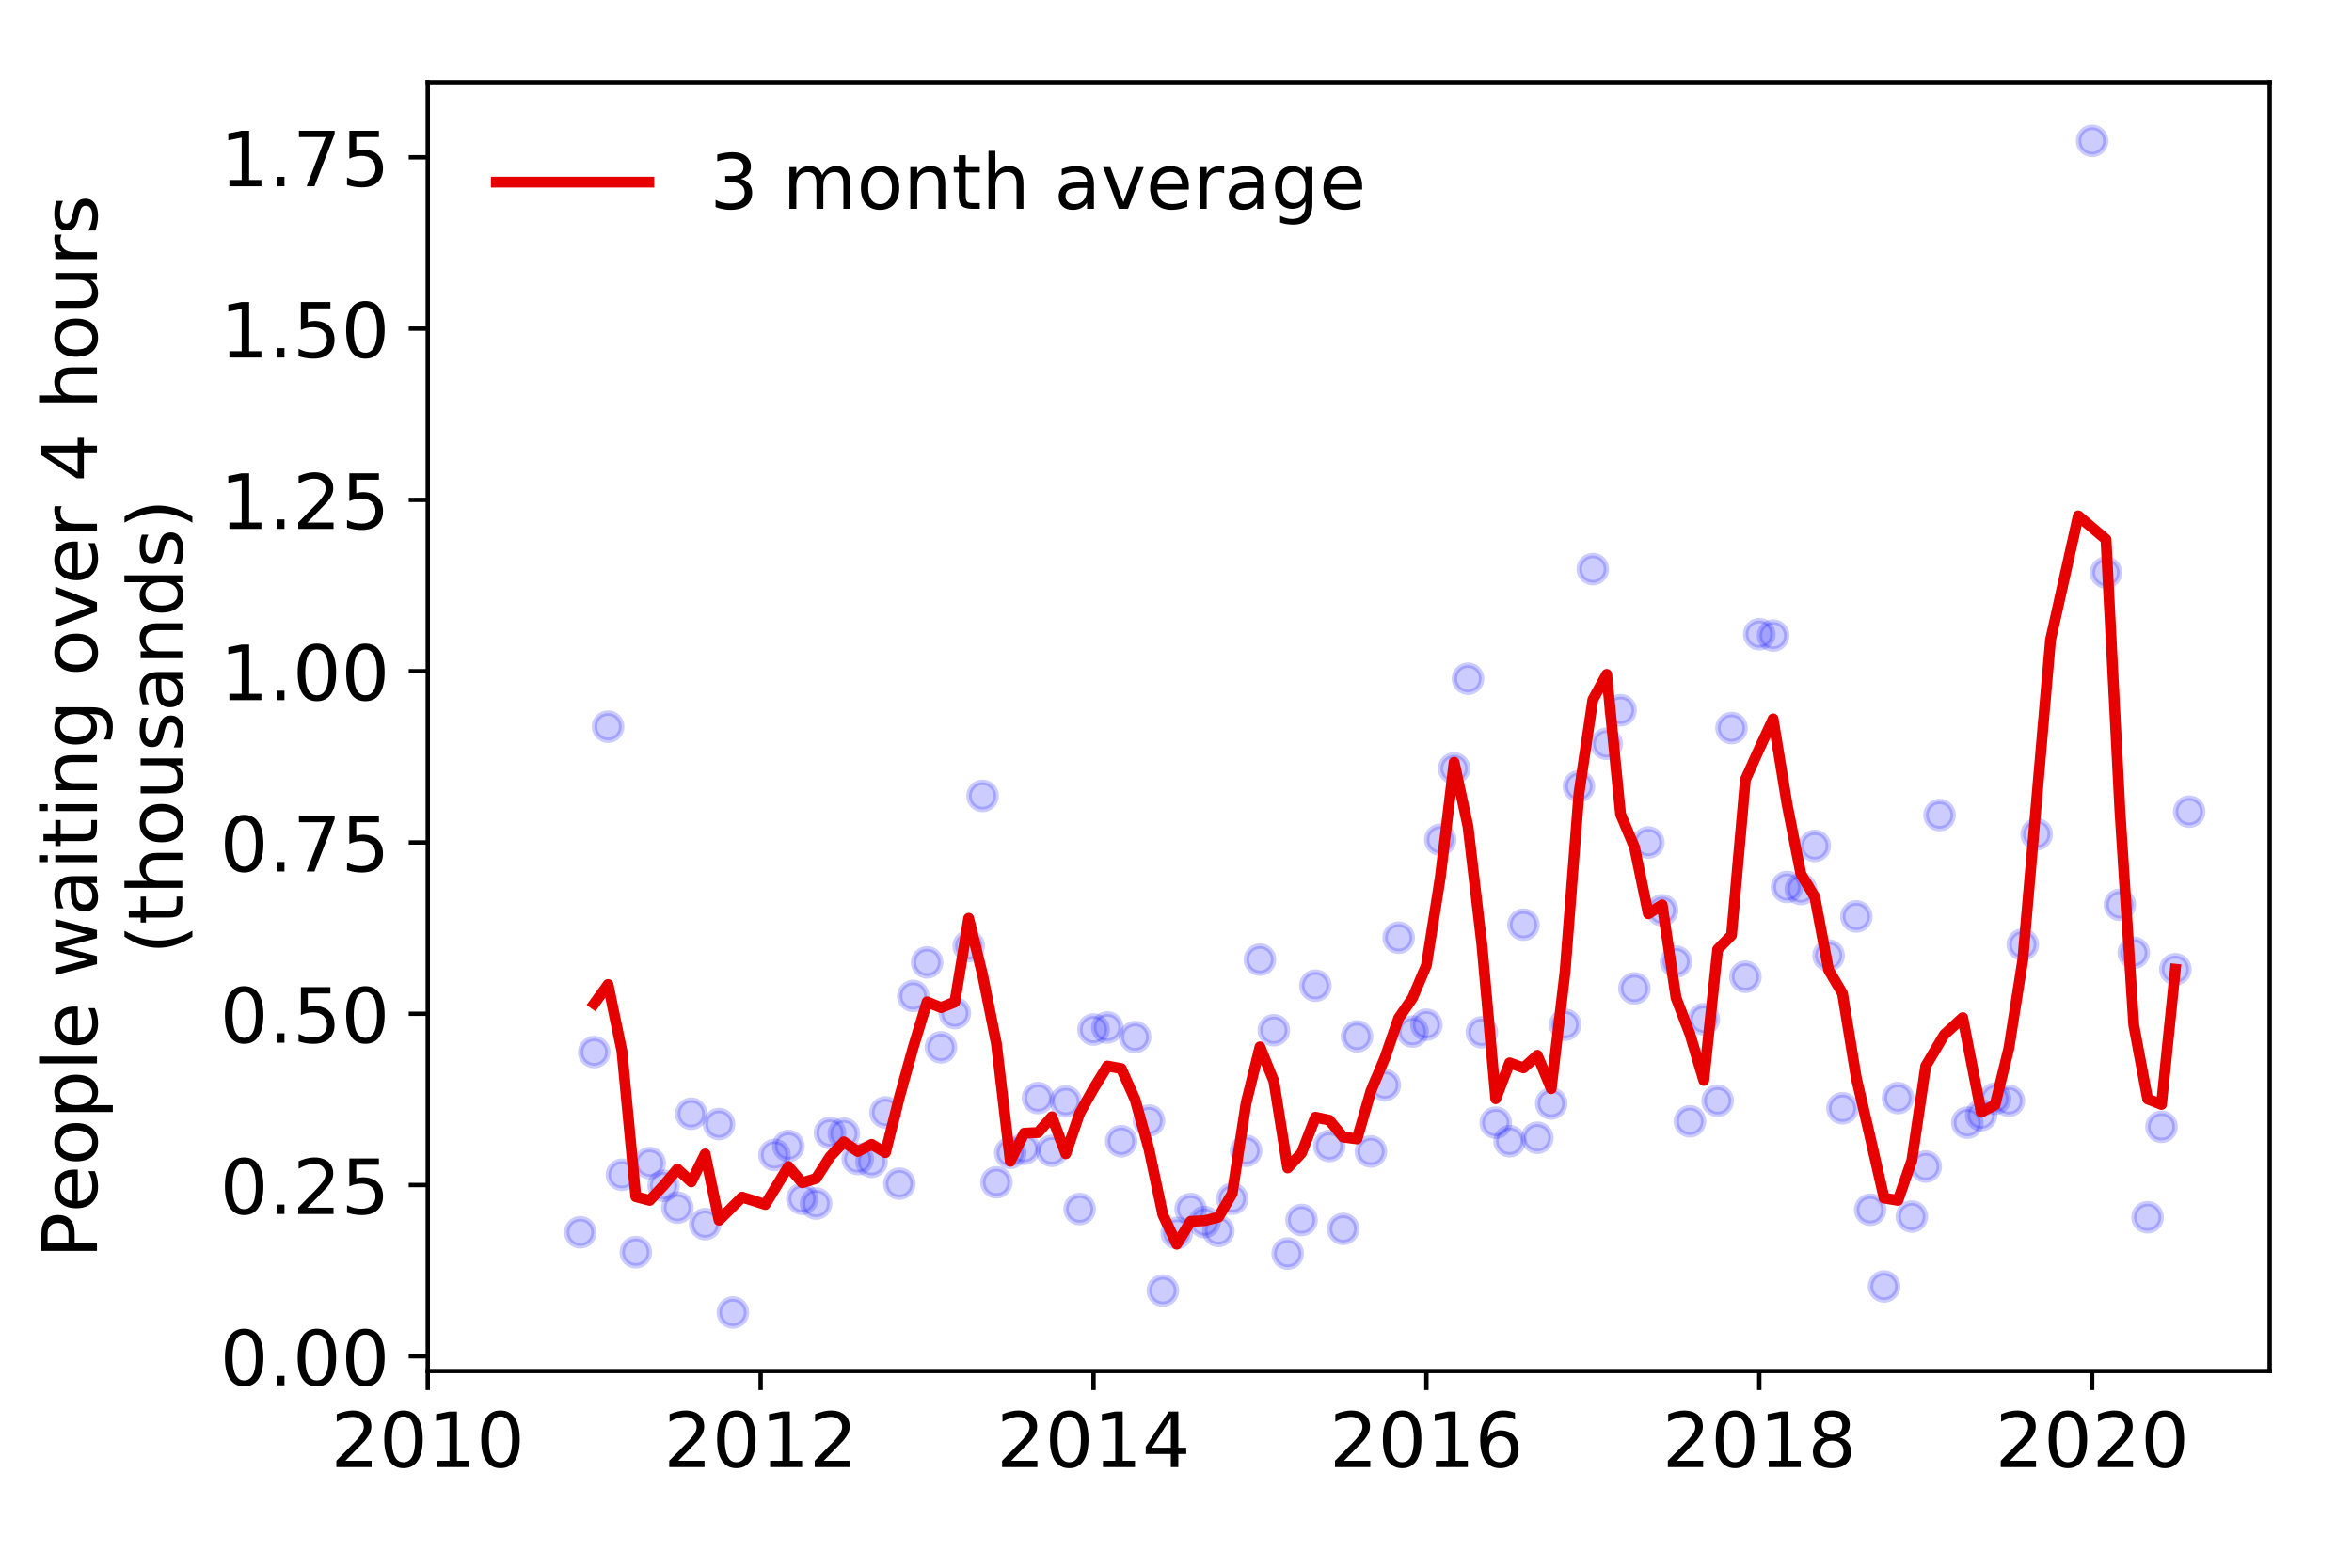 <?xml version="1.0" encoding="utf-8" standalone="no"?>
<!DOCTYPE svg PUBLIC "-//W3C//DTD SVG 1.1//EN"
  "http://www.w3.org/Graphics/SVG/1.1/DTD/svg11.dtd">
<!-- Created with matplotlib (https://matplotlib.org/) -->
<svg height="288pt" version="1.1" viewBox="0 0 432 288" width="432pt" xmlns="http://www.w3.org/2000/svg" xmlns:xlink="http://www.w3.org/1999/xlink">
 <defs>
  <style type="text/css">
*{stroke-linecap:butt;stroke-linejoin:round;}
  </style>
 </defs>
 <g id="figure_1">
  <g id="patch_1">
   <path d="M 0 288 
L 432 288 
L 432 0 
L 0 0 
z
" style="fill:#ffffff;"/>
  </g>
  <g id="axes_1">
   <g id="patch_2">
    <path d="M 78.57 251.88 
L 416.88 251.88 
L 416.88 15.12 
L 78.57 15.12 
z
" style="fill:#ffffff;"/>
   </g>
   <g id="matplotlib.axis_1">
    <g id="xtick_1">
     <g id="line2d_1">
      <defs>
       <path d="M 0 0 
L 0 3.5 
" id="m9094161cfb" style="stroke:#000000;stroke-width:0.8;"/>
      </defs>
      <g>
       <use style="stroke:#000000;stroke-width:0.8;" x="78.57" xlink:href="#m9094161cfb" y="251.88"/>
      </g>
     </g>
     <g id="text_1">
      <!-- 2010 -->
      <defs>
       <path d="M 19.188 8.297 
L 53.609 8.297 
L 53.609 0 
L 7.328 0 
L 7.328 8.297 
Q 12.938 14.109 22.625 23.891 
Q 32.328 33.688 34.812 36.531 
Q 39.547 41.844 41.422 45.531 
Q 43.312 49.219 43.312 52.781 
Q 43.312 58.594 39.234 62.25 
Q 35.156 65.922 28.609 65.922 
Q 23.969 65.922 18.812 64.312 
Q 13.672 62.703 7.812 59.422 
L 7.812 69.391 
Q 13.766 71.781 18.938 73 
Q 24.125 74.219 28.422 74.219 
Q 39.75 74.219 46.484 68.547 
Q 53.219 62.891 53.219 53.422 
Q 53.219 48.922 51.531 44.891 
Q 49.859 40.875 45.406 35.406 
Q 44.188 33.984 37.641 27.219 
Q 31.109 20.453 19.188 8.297 
z
" id="DejaVuSans-50"/>
       <path d="M 31.781 66.406 
Q 24.172 66.406 20.328 58.906 
Q 16.5 51.422 16.5 36.375 
Q 16.5 21.391 20.328 13.891 
Q 24.172 6.391 31.781 6.391 
Q 39.453 6.391 43.281 13.891 
Q 47.125 21.391 47.125 36.375 
Q 47.125 51.422 43.281 58.906 
Q 39.453 66.406 31.781 66.406 
z
M 31.781 74.219 
Q 44.047 74.219 50.516 64.516 
Q 56.984 54.828 56.984 36.375 
Q 56.984 17.969 50.516 8.266 
Q 44.047 -1.422 31.781 -1.422 
Q 19.531 -1.422 13.062 8.266 
Q 6.594 17.969 6.594 36.375 
Q 6.594 54.828 13.062 64.516 
Q 19.531 74.219 31.781 74.219 
z
" id="DejaVuSans-48"/>
       <path d="M 12.406 8.297 
L 28.516 8.297 
L 28.516 63.922 
L 10.984 60.406 
L 10.984 69.391 
L 28.422 72.906 
L 38.281 72.906 
L 38.281 8.297 
L 54.391 8.297 
L 54.391 0 
L 12.406 0 
z
" id="DejaVuSans-49"/>
      </defs>
      <g transform="translate(60.755 269.518)scale(0.14 -0.14)">
       <use xlink:href="#DejaVuSans-50"/>
       <use x="63.623" xlink:href="#DejaVuSans-48"/>
       <use x="127.246" xlink:href="#DejaVuSans-49"/>
       <use x="190.869" xlink:href="#DejaVuSans-48"/>
      </g>
     </g>
    </g>
    <g id="xtick_2">
     <g id="line2d_2">
      <g>
       <use style="stroke:#000000;stroke-width:0.8;" x="139.71" xlink:href="#m9094161cfb" y="251.88"/>
      </g>
     </g>
     <g id="text_2">
      <!-- 2012 -->
      <g transform="translate(121.895 269.518)scale(0.14 -0.14)">
       <use xlink:href="#DejaVuSans-50"/>
       <use x="63.623" xlink:href="#DejaVuSans-48"/>
       <use x="127.246" xlink:href="#DejaVuSans-49"/>
       <use x="190.869" xlink:href="#DejaVuSans-50"/>
      </g>
     </g>
    </g>
    <g id="xtick_3">
     <g id="line2d_3">
      <g>
       <use style="stroke:#000000;stroke-width:0.8;" x="200.851" xlink:href="#m9094161cfb" y="251.88"/>
      </g>
     </g>
     <g id="text_3">
      <!-- 2014 -->
      <defs>
       <path d="M 37.797 64.312 
L 12.891 25.391 
L 37.797 25.391 
z
M 35.203 72.906 
L 47.609 72.906 
L 47.609 25.391 
L 58.016 25.391 
L 58.016 17.188 
L 47.609 17.188 
L 47.609 0 
L 37.797 0 
L 37.797 17.188 
L 4.891 17.188 
L 4.891 26.703 
z
" id="DejaVuSans-52"/>
      </defs>
      <g transform="translate(183.036 269.518)scale(0.14 -0.14)">
       <use xlink:href="#DejaVuSans-50"/>
       <use x="63.623" xlink:href="#DejaVuSans-48"/>
       <use x="127.246" xlink:href="#DejaVuSans-49"/>
       <use x="190.869" xlink:href="#DejaVuSans-52"/>
      </g>
     </g>
    </g>
    <g id="xtick_4">
     <g id="line2d_4">
      <g>
       <use style="stroke:#000000;stroke-width:0.8;" x="261.991" xlink:href="#m9094161cfb" y="251.88"/>
      </g>
     </g>
     <g id="text_4">
      <!-- 2016 -->
      <defs>
       <path d="M 33.016 40.375 
Q 26.375 40.375 22.484 35.828 
Q 18.609 31.297 18.609 23.391 
Q 18.609 15.531 22.484 10.953 
Q 26.375 6.391 33.016 6.391 
Q 39.656 6.391 43.531 10.953 
Q 47.406 15.531 47.406 23.391 
Q 47.406 31.297 43.531 35.828 
Q 39.656 40.375 33.016 40.375 
z
M 52.594 71.297 
L 52.594 62.312 
Q 48.875 64.062 45.094 64.984 
Q 41.312 65.922 37.594 65.922 
Q 27.828 65.922 22.672 59.328 
Q 17.531 52.734 16.797 39.406 
Q 19.672 43.656 24.016 45.922 
Q 28.375 48.188 33.594 48.188 
Q 44.578 48.188 50.953 41.516 
Q 57.328 34.859 57.328 23.391 
Q 57.328 12.156 50.688 5.359 
Q 44.047 -1.422 33.016 -1.422 
Q 20.359 -1.422 13.672 8.266 
Q 6.984 17.969 6.984 36.375 
Q 6.984 53.656 15.188 63.938 
Q 23.391 74.219 37.203 74.219 
Q 40.922 74.219 44.703 73.484 
Q 48.484 72.75 52.594 71.297 
z
" id="DejaVuSans-54"/>
      </defs>
      <g transform="translate(244.176 269.518)scale(0.14 -0.14)">
       <use xlink:href="#DejaVuSans-50"/>
       <use x="63.623" xlink:href="#DejaVuSans-48"/>
       <use x="127.246" xlink:href="#DejaVuSans-49"/>
       <use x="190.869" xlink:href="#DejaVuSans-54"/>
      </g>
     </g>
    </g>
    <g id="xtick_5">
     <g id="line2d_5">
      <g>
       <use style="stroke:#000000;stroke-width:0.8;" x="323.131" xlink:href="#m9094161cfb" y="251.88"/>
      </g>
     </g>
     <g id="text_5">
      <!-- 2018 -->
      <defs>
       <path d="M 31.781 34.625 
Q 24.75 34.625 20.719 30.859 
Q 16.703 27.094 16.703 20.516 
Q 16.703 13.922 20.719 10.156 
Q 24.75 6.391 31.781 6.391 
Q 38.812 6.391 42.859 10.172 
Q 46.922 13.969 46.922 20.516 
Q 46.922 27.094 42.891 30.859 
Q 38.875 34.625 31.781 34.625 
z
M 21.922 38.812 
Q 15.578 40.375 12.031 44.719 
Q 8.5 49.078 8.5 55.328 
Q 8.5 64.062 14.719 69.141 
Q 20.953 74.219 31.781 74.219 
Q 42.672 74.219 48.875 69.141 
Q 55.078 64.062 55.078 55.328 
Q 55.078 49.078 51.531 44.719 
Q 48 40.375 41.703 38.812 
Q 48.828 37.156 52.797 32.312 
Q 56.781 27.484 56.781 20.516 
Q 56.781 9.906 50.312 4.234 
Q 43.844 -1.422 31.781 -1.422 
Q 19.734 -1.422 13.25 4.234 
Q 6.781 9.906 6.781 20.516 
Q 6.781 27.484 10.781 32.312 
Q 14.797 37.156 21.922 38.812 
z
M 18.312 54.391 
Q 18.312 48.734 21.844 45.562 
Q 25.391 42.391 31.781 42.391 
Q 38.141 42.391 41.719 45.562 
Q 45.312 48.734 45.312 54.391 
Q 45.312 60.062 41.719 63.234 
Q 38.141 66.406 31.781 66.406 
Q 25.391 66.406 21.844 63.234 
Q 18.312 60.062 18.312 54.391 
z
" id="DejaVuSans-56"/>
      </defs>
      <g transform="translate(305.316 269.518)scale(0.14 -0.14)">
       <use xlink:href="#DejaVuSans-50"/>
       <use x="63.623" xlink:href="#DejaVuSans-48"/>
       <use x="127.246" xlink:href="#DejaVuSans-49"/>
       <use x="190.869" xlink:href="#DejaVuSans-56"/>
      </g>
     </g>
    </g>
    <g id="xtick_6">
     <g id="line2d_6">
      <g>
       <use style="stroke:#000000;stroke-width:0.8;" x="384.272" xlink:href="#m9094161cfb" y="251.88"/>
      </g>
     </g>
     <g id="text_6">
      <!-- 2020 -->
      <g transform="translate(366.457 269.518)scale(0.14 -0.14)">
       <use xlink:href="#DejaVuSans-50"/>
       <use x="63.623" xlink:href="#DejaVuSans-48"/>
       <use x="127.246" xlink:href="#DejaVuSans-50"/>
       <use x="190.869" xlink:href="#DejaVuSans-48"/>
      </g>
     </g>
    </g>
   </g>
   <g id="matplotlib.axis_2">
    <g id="ytick_1">
     <g id="line2d_7">
      <defs>
       <path d="M 0 0 
L -3.5 0 
" id="m5ca8a89d21" style="stroke:#000000;stroke-width:0.8;"/>
      </defs>
      <g>
       <use style="stroke:#000000;stroke-width:0.8;" x="78.57" xlink:href="#m5ca8a89d21" y="249.174"/>
      </g>
     </g>
     <g id="text_7">
      <!-- 0.00 -->
      <defs>
       <path d="M 10.688 12.406 
L 21 12.406 
L 21 0 
L 10.688 0 
z
" id="DejaVuSans-46"/>
      </defs>
      <g transform="translate(40.398 254.493)scale(0.14 -0.14)">
       <use xlink:href="#DejaVuSans-48"/>
       <use x="63.623" xlink:href="#DejaVuSans-46"/>
       <use x="95.41" xlink:href="#DejaVuSans-48"/>
       <use x="159.033" xlink:href="#DejaVuSans-48"/>
      </g>
     </g>
    </g>
    <g id="ytick_2">
     <g id="line2d_8">
      <g>
       <use style="stroke:#000000;stroke-width:0.8;" x="78.57" xlink:href="#m5ca8a89d21" y="217.707"/>
      </g>
     </g>
     <g id="text_8">
      <!-- 0.25 -->
      <defs>
       <path d="M 10.797 72.906 
L 49.516 72.906 
L 49.516 64.594 
L 19.828 64.594 
L 19.828 46.734 
Q 21.969 47.469 24.109 47.828 
Q 26.266 48.188 28.422 48.188 
Q 40.625 48.188 47.75 41.5 
Q 54.891 34.812 54.891 23.391 
Q 54.891 11.625 47.562 5.094 
Q 40.234 -1.422 26.906 -1.422 
Q 22.312 -1.422 17.547 -0.641 
Q 12.797 0.141 7.719 1.703 
L 7.719 11.625 
Q 12.109 9.234 16.797 8.062 
Q 21.484 6.891 26.703 6.891 
Q 35.156 6.891 40.078 11.328 
Q 45.016 15.766 45.016 23.391 
Q 45.016 31 40.078 35.438 
Q 35.156 39.891 26.703 39.891 
Q 22.75 39.891 18.812 39.016 
Q 14.891 38.141 10.797 36.281 
z
" id="DejaVuSans-53"/>
      </defs>
      <g transform="translate(40.398 223.025)scale(0.14 -0.14)">
       <use xlink:href="#DejaVuSans-48"/>
       <use x="63.623" xlink:href="#DejaVuSans-46"/>
       <use x="95.41" xlink:href="#DejaVuSans-50"/>
       <use x="159.033" xlink:href="#DejaVuSans-53"/>
      </g>
     </g>
    </g>
    <g id="ytick_3">
     <g id="line2d_9">
      <g>
       <use style="stroke:#000000;stroke-width:0.8;" x="78.57" xlink:href="#m5ca8a89d21" y="186.239"/>
      </g>
     </g>
     <g id="text_9">
      <!-- 0.50 -->
      <g transform="translate(40.398 191.558)scale(0.14 -0.14)">
       <use xlink:href="#DejaVuSans-48"/>
       <use x="63.623" xlink:href="#DejaVuSans-46"/>
       <use x="95.41" xlink:href="#DejaVuSans-53"/>
       <use x="159.033" xlink:href="#DejaVuSans-48"/>
      </g>
     </g>
    </g>
    <g id="ytick_4">
     <g id="line2d_10">
      <g>
       <use style="stroke:#000000;stroke-width:0.8;" x="78.57" xlink:href="#m5ca8a89d21" y="154.772"/>
      </g>
     </g>
     <g id="text_10">
      <!-- 0.75 -->
      <defs>
       <path d="M 8.203 72.906 
L 55.078 72.906 
L 55.078 68.703 
L 28.609 0 
L 18.312 0 
L 43.219 64.594 
L 8.203 64.594 
z
" id="DejaVuSans-55"/>
      </defs>
      <g transform="translate(40.398 160.091)scale(0.14 -0.14)">
       <use xlink:href="#DejaVuSans-48"/>
       <use x="63.623" xlink:href="#DejaVuSans-46"/>
       <use x="95.41" xlink:href="#DejaVuSans-55"/>
       <use x="159.033" xlink:href="#DejaVuSans-53"/>
      </g>
     </g>
    </g>
    <g id="ytick_5">
     <g id="line2d_11">
      <g>
       <use style="stroke:#000000;stroke-width:0.8;" x="78.57" xlink:href="#m5ca8a89d21" y="123.305"/>
      </g>
     </g>
     <g id="text_11">
      <!-- 1.00 -->
      <g transform="translate(40.398 128.624)scale(0.14 -0.14)">
       <use xlink:href="#DejaVuSans-49"/>
       <use x="63.623" xlink:href="#DejaVuSans-46"/>
       <use x="95.41" xlink:href="#DejaVuSans-48"/>
       <use x="159.033" xlink:href="#DejaVuSans-48"/>
      </g>
     </g>
    </g>
    <g id="ytick_6">
     <g id="line2d_12">
      <g>
       <use style="stroke:#000000;stroke-width:0.8;" x="78.57" xlink:href="#m5ca8a89d21" y="91.837"/>
      </g>
     </g>
     <g id="text_12">
      <!-- 1.25 -->
      <g transform="translate(40.398 97.156)scale(0.14 -0.14)">
       <use xlink:href="#DejaVuSans-49"/>
       <use x="63.623" xlink:href="#DejaVuSans-46"/>
       <use x="95.41" xlink:href="#DejaVuSans-50"/>
       <use x="159.033" xlink:href="#DejaVuSans-53"/>
      </g>
     </g>
    </g>
    <g id="ytick_7">
     <g id="line2d_13">
      <g>
       <use style="stroke:#000000;stroke-width:0.8;" x="78.57" xlink:href="#m5ca8a89d21" y="60.37"/>
      </g>
     </g>
     <g id="text_13">
      <!-- 1.50 -->
      <g transform="translate(40.398 65.689)scale(0.14 -0.14)">
       <use xlink:href="#DejaVuSans-49"/>
       <use x="63.623" xlink:href="#DejaVuSans-46"/>
       <use x="95.41" xlink:href="#DejaVuSans-53"/>
       <use x="159.033" xlink:href="#DejaVuSans-48"/>
      </g>
     </g>
    </g>
    <g id="ytick_8">
     <g id="line2d_14">
      <g>
       <use style="stroke:#000000;stroke-width:0.8;" x="78.57" xlink:href="#m5ca8a89d21" y="28.903"/>
      </g>
     </g>
     <g id="text_14">
      <!-- 1.75 -->
      <g transform="translate(40.398 34.222)scale(0.14 -0.14)">
       <use xlink:href="#DejaVuSans-49"/>
       <use x="63.623" xlink:href="#DejaVuSans-46"/>
       <use x="95.41" xlink:href="#DejaVuSans-55"/>
       <use x="159.033" xlink:href="#DejaVuSans-53"/>
      </g>
     </g>
    </g>
    <g id="text_15">
     <!-- People waiting over 4 hours -->
     <defs>
      <path d="M 19.672 64.797 
L 19.672 37.406 
L 32.078 37.406 
Q 38.969 37.406 42.719 40.969 
Q 46.484 44.531 46.484 51.125 
Q 46.484 57.672 42.719 61.234 
Q 38.969 64.797 32.078 64.797 
z
M 9.812 72.906 
L 32.078 72.906 
Q 44.344 72.906 50.609 67.359 
Q 56.891 61.812 56.891 51.125 
Q 56.891 40.328 50.609 34.812 
Q 44.344 29.297 32.078 29.297 
L 19.672 29.297 
L 19.672 0 
L 9.812 0 
z
" id="DejaVuSans-80"/>
      <path d="M 56.203 29.594 
L 56.203 25.203 
L 14.891 25.203 
Q 15.484 15.922 20.484 11.062 
Q 25.484 6.203 34.422 6.203 
Q 39.594 6.203 44.453 7.469 
Q 49.312 8.734 54.109 11.281 
L 54.109 2.781 
Q 49.266 0.734 44.188 -0.344 
Q 39.109 -1.422 33.891 -1.422 
Q 20.797 -1.422 13.156 6.188 
Q 5.516 13.812 5.516 26.812 
Q 5.516 40.234 12.766 48.109 
Q 20.016 56 32.328 56 
Q 43.359 56 49.781 48.891 
Q 56.203 41.797 56.203 29.594 
z
M 47.219 32.234 
Q 47.125 39.594 43.094 43.984 
Q 39.062 48.391 32.422 48.391 
Q 24.906 48.391 20.391 44.141 
Q 15.875 39.891 15.188 32.172 
z
" id="DejaVuSans-101"/>
      <path d="M 30.609 48.391 
Q 23.391 48.391 19.188 42.75 
Q 14.984 37.109 14.984 27.297 
Q 14.984 17.484 19.156 11.844 
Q 23.344 6.203 30.609 6.203 
Q 37.797 6.203 41.984 11.859 
Q 46.188 17.531 46.188 27.297 
Q 46.188 37.016 41.984 42.703 
Q 37.797 48.391 30.609 48.391 
z
M 30.609 56 
Q 42.328 56 49.016 48.375 
Q 55.719 40.766 55.719 27.297 
Q 55.719 13.875 49.016 6.219 
Q 42.328 -1.422 30.609 -1.422 
Q 18.844 -1.422 12.172 6.219 
Q 5.516 13.875 5.516 27.297 
Q 5.516 40.766 12.172 48.375 
Q 18.844 56 30.609 56 
z
" id="DejaVuSans-111"/>
      <path d="M 18.109 8.203 
L 18.109 -20.797 
L 9.078 -20.797 
L 9.078 54.688 
L 18.109 54.688 
L 18.109 46.391 
Q 20.953 51.266 25.266 53.625 
Q 29.594 56 35.594 56 
Q 45.562 56 51.781 48.094 
Q 58.016 40.188 58.016 27.297 
Q 58.016 14.406 51.781 6.484 
Q 45.562 -1.422 35.594 -1.422 
Q 29.594 -1.422 25.266 0.953 
Q 20.953 3.328 18.109 8.203 
z
M 48.688 27.297 
Q 48.688 37.203 44.609 42.844 
Q 40.531 48.484 33.406 48.484 
Q 26.266 48.484 22.188 42.844 
Q 18.109 37.203 18.109 27.297 
Q 18.109 17.391 22.188 11.75 
Q 26.266 6.109 33.406 6.109 
Q 40.531 6.109 44.609 11.75 
Q 48.688 17.391 48.688 27.297 
z
" id="DejaVuSans-112"/>
      <path d="M 9.422 75.984 
L 18.406 75.984 
L 18.406 0 
L 9.422 0 
z
" id="DejaVuSans-108"/>
      <path id="DejaVuSans-32"/>
      <path d="M 4.203 54.688 
L 13.188 54.688 
L 24.422 12.016 
L 35.594 54.688 
L 46.188 54.688 
L 57.422 12.016 
L 68.609 54.688 
L 77.594 54.688 
L 63.281 0 
L 52.688 0 
L 40.922 44.828 
L 29.109 0 
L 18.5 0 
z
" id="DejaVuSans-119"/>
      <path d="M 34.281 27.484 
Q 23.391 27.484 19.188 25 
Q 14.984 22.516 14.984 16.5 
Q 14.984 11.719 18.141 8.906 
Q 21.297 6.109 26.703 6.109 
Q 34.188 6.109 38.703 11.406 
Q 43.219 16.703 43.219 25.484 
L 43.219 27.484 
z
M 52.203 31.203 
L 52.203 0 
L 43.219 0 
L 43.219 8.297 
Q 40.141 3.328 35.547 0.953 
Q 30.953 -1.422 24.312 -1.422 
Q 15.922 -1.422 10.953 3.297 
Q 6 8.016 6 15.922 
Q 6 25.141 12.172 29.828 
Q 18.359 34.516 30.609 34.516 
L 43.219 34.516 
L 43.219 35.406 
Q 43.219 41.609 39.141 45 
Q 35.062 48.391 27.688 48.391 
Q 23 48.391 18.547 47.266 
Q 14.109 46.141 10.016 43.891 
L 10.016 52.203 
Q 14.938 54.109 19.578 55.047 
Q 24.219 56 28.609 56 
Q 40.484 56 46.344 49.844 
Q 52.203 43.703 52.203 31.203 
z
" id="DejaVuSans-97"/>
      <path d="M 9.422 54.688 
L 18.406 54.688 
L 18.406 0 
L 9.422 0 
z
M 9.422 75.984 
L 18.406 75.984 
L 18.406 64.594 
L 9.422 64.594 
z
" id="DejaVuSans-105"/>
      <path d="M 18.312 70.219 
L 18.312 54.688 
L 36.812 54.688 
L 36.812 47.703 
L 18.312 47.703 
L 18.312 18.016 
Q 18.312 11.328 20.141 9.422 
Q 21.969 7.516 27.594 7.516 
L 36.812 7.516 
L 36.812 0 
L 27.594 0 
Q 17.188 0 13.234 3.875 
Q 9.281 7.766 9.281 18.016 
L 9.281 47.703 
L 2.688 47.703 
L 2.688 54.688 
L 9.281 54.688 
L 9.281 70.219 
z
" id="DejaVuSans-116"/>
      <path d="M 54.891 33.016 
L 54.891 0 
L 45.906 0 
L 45.906 32.719 
Q 45.906 40.484 42.875 44.328 
Q 39.844 48.188 33.797 48.188 
Q 26.516 48.188 22.312 43.547 
Q 18.109 38.922 18.109 30.906 
L 18.109 0 
L 9.078 0 
L 9.078 54.688 
L 18.109 54.688 
L 18.109 46.188 
Q 21.344 51.125 25.703 53.562 
Q 30.078 56 35.797 56 
Q 45.219 56 50.047 50.172 
Q 54.891 44.344 54.891 33.016 
z
" id="DejaVuSans-110"/>
      <path d="M 45.406 27.984 
Q 45.406 37.75 41.375 43.109 
Q 37.359 48.484 30.078 48.484 
Q 22.859 48.484 18.828 43.109 
Q 14.797 37.75 14.797 27.984 
Q 14.797 18.266 18.828 12.891 
Q 22.859 7.516 30.078 7.516 
Q 37.359 7.516 41.375 12.891 
Q 45.406 18.266 45.406 27.984 
z
M 54.391 6.781 
Q 54.391 -7.172 48.188 -13.984 
Q 42 -20.797 29.203 -20.797 
Q 24.469 -20.797 20.266 -20.094 
Q 16.062 -19.391 12.109 -17.922 
L 12.109 -9.188 
Q 16.062 -11.328 19.922 -12.344 
Q 23.781 -13.375 27.781 -13.375 
Q 36.625 -13.375 41.016 -8.766 
Q 45.406 -4.156 45.406 5.172 
L 45.406 9.625 
Q 42.625 4.781 38.281 2.391 
Q 33.938 0 27.875 0 
Q 17.828 0 11.672 7.656 
Q 5.516 15.328 5.516 27.984 
Q 5.516 40.672 11.672 48.328 
Q 17.828 56 27.875 56 
Q 33.938 56 38.281 53.609 
Q 42.625 51.219 45.406 46.391 
L 45.406 54.688 
L 54.391 54.688 
z
" id="DejaVuSans-103"/>
      <path d="M 2.984 54.688 
L 12.5 54.688 
L 29.594 8.797 
L 46.688 54.688 
L 56.203 54.688 
L 35.688 0 
L 23.484 0 
z
" id="DejaVuSans-118"/>
      <path d="M 41.109 46.297 
Q 39.594 47.172 37.812 47.578 
Q 36.031 48 33.891 48 
Q 26.266 48 22.188 43.047 
Q 18.109 38.094 18.109 28.812 
L 18.109 0 
L 9.078 0 
L 9.078 54.688 
L 18.109 54.688 
L 18.109 46.188 
Q 20.953 51.172 25.484 53.578 
Q 30.031 56 36.531 56 
Q 37.453 56 38.578 55.875 
Q 39.703 55.766 41.062 55.516 
z
" id="DejaVuSans-114"/>
      <path d="M 54.891 33.016 
L 54.891 0 
L 45.906 0 
L 45.906 32.719 
Q 45.906 40.484 42.875 44.328 
Q 39.844 48.188 33.797 48.188 
Q 26.516 48.188 22.312 43.547 
Q 18.109 38.922 18.109 30.906 
L 18.109 0 
L 9.078 0 
L 9.078 75.984 
L 18.109 75.984 
L 18.109 46.188 
Q 21.344 51.125 25.703 53.562 
Q 30.078 56 35.797 56 
Q 45.219 56 50.047 50.172 
Q 54.891 44.344 54.891 33.016 
z
" id="DejaVuSans-104"/>
      <path d="M 8.5 21.578 
L 8.5 54.688 
L 17.484 54.688 
L 17.484 21.922 
Q 17.484 14.156 20.5 10.266 
Q 23.531 6.391 29.594 6.391 
Q 36.859 6.391 41.078 11.031 
Q 45.312 15.672 45.312 23.688 
L 45.312 54.688 
L 54.297 54.688 
L 54.297 0 
L 45.312 0 
L 45.312 8.406 
Q 42.047 3.422 37.719 1 
Q 33.406 -1.422 27.688 -1.422 
Q 18.266 -1.422 13.375 4.438 
Q 8.5 10.297 8.5 21.578 
z
M 31.109 56 
z
" id="DejaVuSans-117"/>
      <path d="M 44.281 53.078 
L 44.281 44.578 
Q 40.484 46.531 36.375 47.5 
Q 32.281 48.484 27.875 48.484 
Q 21.188 48.484 17.844 46.438 
Q 14.5 44.391 14.5 40.281 
Q 14.5 37.156 16.891 35.375 
Q 19.281 33.594 26.516 31.984 
L 29.594 31.297 
Q 39.156 29.25 43.188 25.516 
Q 47.219 21.781 47.219 15.094 
Q 47.219 7.469 41.188 3.016 
Q 35.156 -1.422 24.609 -1.422 
Q 20.219 -1.422 15.453 -0.562 
Q 10.688 0.297 5.422 2 
L 5.422 11.281 
Q 10.406 8.688 15.234 7.391 
Q 20.062 6.109 24.812 6.109 
Q 31.156 6.109 34.562 8.281 
Q 37.984 10.453 37.984 14.406 
Q 37.984 18.062 35.516 20.016 
Q 33.062 21.969 24.703 23.781 
L 21.578 24.516 
Q 13.234 26.266 9.516 29.906 
Q 5.812 33.547 5.812 39.891 
Q 5.812 47.609 11.281 51.797 
Q 16.75 56 26.812 56 
Q 31.781 56 36.172 55.266 
Q 40.578 54.547 44.281 53.078 
z
" id="DejaVuSans-115"/>
     </defs>
     <g transform="translate(17.81 231.175)rotate(-90)scale(0.14 -0.14)">
      <use xlink:href="#DejaVuSans-80"/>
      <use x="60.256" xlink:href="#DejaVuSans-101"/>
      <use x="121.779" xlink:href="#DejaVuSans-111"/>
      <use x="182.961" xlink:href="#DejaVuSans-112"/>
      <use x="246.438" xlink:href="#DejaVuSans-108"/>
      <use x="274.221" xlink:href="#DejaVuSans-101"/>
      <use x="335.744" xlink:href="#DejaVuSans-32"/>
      <use x="367.531" xlink:href="#DejaVuSans-119"/>
      <use x="449.318" xlink:href="#DejaVuSans-97"/>
      <use x="510.598" xlink:href="#DejaVuSans-105"/>
      <use x="538.381" xlink:href="#DejaVuSans-116"/>
      <use x="577.59" xlink:href="#DejaVuSans-105"/>
      <use x="605.373" xlink:href="#DejaVuSans-110"/>
      <use x="668.752" xlink:href="#DejaVuSans-103"/>
      <use x="732.229" xlink:href="#DejaVuSans-32"/>
      <use x="764.016" xlink:href="#DejaVuSans-111"/>
      <use x="825.197" xlink:href="#DejaVuSans-118"/>
      <use x="884.377" xlink:href="#DejaVuSans-101"/>
      <use x="945.9" xlink:href="#DejaVuSans-114"/>
      <use x="987.014" xlink:href="#DejaVuSans-32"/>
      <use x="1018.801" xlink:href="#DejaVuSans-52"/>
      <use x="1082.424" xlink:href="#DejaVuSans-32"/>
      <use x="1114.211" xlink:href="#DejaVuSans-104"/>
      <use x="1177.59" xlink:href="#DejaVuSans-111"/>
      <use x="1238.771" xlink:href="#DejaVuSans-117"/>
      <use x="1302.15" xlink:href="#DejaVuSans-114"/>
      <use x="1343.264" xlink:href="#DejaVuSans-115"/>
     </g>
     <!-- (thousands) -->
     <defs>
      <path d="M 31 75.875 
Q 24.469 64.656 21.281 53.656 
Q 18.109 42.672 18.109 31.391 
Q 18.109 20.125 21.312 9.062 
Q 24.516 -2 31 -13.188 
L 23.188 -13.188 
Q 15.875 -1.703 12.234 9.375 
Q 8.594 20.453 8.594 31.391 
Q 8.594 42.281 12.203 53.312 
Q 15.828 64.359 23.188 75.875 
z
" id="DejaVuSans-40"/>
      <path d="M 45.406 46.391 
L 45.406 75.984 
L 54.391 75.984 
L 54.391 0 
L 45.406 0 
L 45.406 8.203 
Q 42.578 3.328 38.25 0.953 
Q 33.938 -1.422 27.875 -1.422 
Q 17.969 -1.422 11.734 6.484 
Q 5.516 14.406 5.516 27.297 
Q 5.516 40.188 11.734 48.094 
Q 17.969 56 27.875 56 
Q 33.938 56 38.25 53.625 
Q 42.578 51.266 45.406 46.391 
z
M 14.797 27.297 
Q 14.797 17.391 18.875 11.75 
Q 22.953 6.109 30.078 6.109 
Q 37.203 6.109 41.297 11.75 
Q 45.406 17.391 45.406 27.297 
Q 45.406 37.203 41.297 42.844 
Q 37.203 48.484 30.078 48.484 
Q 22.953 48.484 18.875 42.844 
Q 14.797 37.203 14.797 27.297 
z
" id="DejaVuSans-100"/>
      <path d="M 8.016 75.875 
L 15.828 75.875 
Q 23.141 64.359 26.781 53.312 
Q 30.422 42.281 30.422 31.391 
Q 30.422 20.453 26.781 9.375 
Q 23.141 -1.703 15.828 -13.188 
L 8.016 -13.188 
Q 14.5 -2 17.703 9.062 
Q 20.906 20.125 20.906 31.391 
Q 20.906 42.672 17.703 53.656 
Q 14.5 64.656 8.016 75.875 
z
" id="DejaVuSans-41"/>
     </defs>
     <g transform="translate(33.487 175.325)rotate(-90)scale(0.14 -0.14)">
      <use xlink:href="#DejaVuSans-40"/>
      <use x="39.014" xlink:href="#DejaVuSans-116"/>
      <use x="78.223" xlink:href="#DejaVuSans-104"/>
      <use x="141.602" xlink:href="#DejaVuSans-111"/>
      <use x="202.783" xlink:href="#DejaVuSans-117"/>
      <use x="266.162" xlink:href="#DejaVuSans-115"/>
      <use x="318.262" xlink:href="#DejaVuSans-97"/>
      <use x="379.541" xlink:href="#DejaVuSans-110"/>
      <use x="442.92" xlink:href="#DejaVuSans-100"/>
      <use x="506.396" xlink:href="#DejaVuSans-115"/>
      <use x="558.496" xlink:href="#DejaVuSans-41"/>
     </g>
    </g>
   </g>
   <g id="line2d_15">
    <defs>
     <path d="M 0 2.5 
C 0.663 2.5 1.299 2.237 1.768 1.768 
C 2.237 1.299 2.5 0.663 2.5 0 
C 2.5 -0.663 2.237 -1.299 1.768 -1.768 
C 1.299 -2.237 0.663 -2.5 0 -2.5 
C -0.663 -2.5 -1.299 -2.237 -1.768 -1.768 
C -2.237 -1.299 -2.5 -0.663 -2.5 0 
C -2.5 0.663 -2.237 1.299 -1.768 1.768 
C -1.299 2.237 -0.663 2.5 0 2.5 
z
" id="mcd8ff993ca" style="stroke:#0000ff;stroke-opacity:0.2;"/>
    </defs>
    <g clip-path="url(#p9c0bdbfee1)">
     <use style="fill:#0000ff;fill-opacity:0.2;stroke:#0000ff;stroke-opacity:0.2;" x="402.104" xlink:href="#mcd8ff993ca" y="149.108"/>
     <use style="fill:#0000ff;fill-opacity:0.2;stroke:#0000ff;stroke-opacity:0.2;" x="399.557" xlink:href="#mcd8ff993ca" y="178.058"/>
     <use style="fill:#0000ff;fill-opacity:0.2;stroke:#0000ff;stroke-opacity:0.2;" x="397.009" xlink:href="#mcd8ff993ca" y="207.008"/>
     <use style="fill:#0000ff;fill-opacity:0.2;stroke:#0000ff;stroke-opacity:0.2;" x="394.462" xlink:href="#mcd8ff993ca" y="223.622"/>
     <use style="fill:#0000ff;fill-opacity:0.2;stroke:#0000ff;stroke-opacity:0.2;" x="391.914" xlink:href="#mcd8ff993ca" y="175.037"/>
     <use style="fill:#0000ff;fill-opacity:0.2;stroke:#0000ff;stroke-opacity:0.2;" x="389.367" xlink:href="#mcd8ff993ca" y="166.226"/>
     <use style="fill:#0000ff;fill-opacity:0.2;stroke:#0000ff;stroke-opacity:0.2;" x="386.819" xlink:href="#mcd8ff993ca" y="105.179"/>
     <use style="fill:#0000ff;fill-opacity:0.2;stroke:#0000ff;stroke-opacity:0.2;" x="384.272" xlink:href="#mcd8ff993ca" y="25.882"/>
     <use style="fill:#0000ff;fill-opacity:0.2;stroke:#0000ff;stroke-opacity:0.2;" x="374.082" xlink:href="#mcd8ff993ca" y="153.261"/>
     <use style="fill:#0000ff;fill-opacity:0.2;stroke:#0000ff;stroke-opacity:0.2;" x="371.534" xlink:href="#mcd8ff993ca" y="173.526"/>
     <use style="fill:#0000ff;fill-opacity:0.2;stroke:#0000ff;stroke-opacity:0.2;" x="368.987" xlink:href="#mcd8ff993ca" y="202.225"/>
     <use style="fill:#0000ff;fill-opacity:0.2;stroke:#0000ff;stroke-opacity:0.2;" x="366.439" xlink:href="#mcd8ff993ca" y="201.847"/>
     <use style="fill:#0000ff;fill-opacity:0.2;stroke:#0000ff;stroke-opacity:0.2;" x="363.892" xlink:href="#mcd8ff993ca" y="204.868"/>
     <use style="fill:#0000ff;fill-opacity:0.2;stroke:#0000ff;stroke-opacity:0.2;" x="361.344" xlink:href="#mcd8ff993ca" y="206.252"/>
     <use style="fill:#0000ff;fill-opacity:0.2;stroke:#0000ff;stroke-opacity:0.2;" x="356.249" xlink:href="#mcd8ff993ca" y="149.737"/>
     <use style="fill:#0000ff;fill-opacity:0.2;stroke:#0000ff;stroke-opacity:0.2;" x="353.702" xlink:href="#mcd8ff993ca" y="214.308"/>
     <use style="fill:#0000ff;fill-opacity:0.2;stroke:#0000ff;stroke-opacity:0.2;" x="351.154" xlink:href="#mcd8ff993ca" y="223.496"/>
     <use style="fill:#0000ff;fill-opacity:0.2;stroke:#0000ff;stroke-opacity:0.2;" x="348.607" xlink:href="#mcd8ff993ca" y="201.721"/>
     <use style="fill:#0000ff;fill-opacity:0.2;stroke:#0000ff;stroke-opacity:0.2;" x="346.059" xlink:href="#mcd8ff993ca" y="236.335"/>
     <use style="fill:#0000ff;fill-opacity:0.2;stroke:#0000ff;stroke-opacity:0.2;" x="343.512" xlink:href="#mcd8ff993ca" y="222.238"/>
     <use style="fill:#0000ff;fill-opacity:0.2;stroke:#0000ff;stroke-opacity:0.2;" x="340.964" xlink:href="#mcd8ff993ca" y="168.366"/>
     <use style="fill:#0000ff;fill-opacity:0.2;stroke:#0000ff;stroke-opacity:0.2;" x="338.417" xlink:href="#mcd8ff993ca" y="203.609"/>
     <use style="fill:#0000ff;fill-opacity:0.2;stroke:#0000ff;stroke-opacity:0.2;" x="335.869" xlink:href="#mcd8ff993ca" y="175.54"/>
     <use style="fill:#0000ff;fill-opacity:0.2;stroke:#0000ff;stroke-opacity:0.2;" x="333.322" xlink:href="#mcd8ff993ca" y="155.401"/>
     <use style="fill:#0000ff;fill-opacity:0.2;stroke:#0000ff;stroke-opacity:0.2;" x="330.774" xlink:href="#mcd8ff993ca" y="163.331"/>
     <use style="fill:#0000ff;fill-opacity:0.2;stroke:#0000ff;stroke-opacity:0.2;" x="328.226" xlink:href="#mcd8ff993ca" y="162.953"/>
     <use style="fill:#0000ff;fill-opacity:0.2;stroke:#0000ff;stroke-opacity:0.2;" x="325.679" xlink:href="#mcd8ff993ca" y="116.759"/>
     <use style="fill:#0000ff;fill-opacity:0.2;stroke:#0000ff;stroke-opacity:0.2;" x="323.131" xlink:href="#mcd8ff993ca" y="116.508"/>
     <use style="fill:#0000ff;fill-opacity:0.2;stroke:#0000ff;stroke-opacity:0.2;" x="320.584" xlink:href="#mcd8ff993ca" y="179.442"/>
     <use style="fill:#0000ff;fill-opacity:0.2;stroke:#0000ff;stroke-opacity:0.2;" x="318.036" xlink:href="#mcd8ff993ca" y="133.752"/>
     <use style="fill:#0000ff;fill-opacity:0.2;stroke:#0000ff;stroke-opacity:0.2;" x="315.489" xlink:href="#mcd8ff993ca" y="202.225"/>
     <use style="fill:#0000ff;fill-opacity:0.2;stroke:#0000ff;stroke-opacity:0.2;" x="312.941" xlink:href="#mcd8ff993ca" y="187.246"/>
     <use style="fill:#0000ff;fill-opacity:0.2;stroke:#0000ff;stroke-opacity:0.2;" x="310.394" xlink:href="#mcd8ff993ca" y="206.001"/>
     <use style="fill:#0000ff;fill-opacity:0.2;stroke:#0000ff;stroke-opacity:0.2;" x="307.846" xlink:href="#mcd8ff993ca" y="176.673"/>
     <use style="fill:#0000ff;fill-opacity:0.2;stroke:#0000ff;stroke-opacity:0.2;" x="305.299" xlink:href="#mcd8ff993ca" y="167.233"/>
     <use style="fill:#0000ff;fill-opacity:0.2;stroke:#0000ff;stroke-opacity:0.2;" x="302.751" xlink:href="#mcd8ff993ca" y="154.772"/>
     <use style="fill:#0000ff;fill-opacity:0.2;stroke:#0000ff;stroke-opacity:0.2;" x="300.204" xlink:href="#mcd8ff993ca" y="181.582"/>
     <use style="fill:#0000ff;fill-opacity:0.2;stroke:#0000ff;stroke-opacity:0.2;" x="297.656" xlink:href="#mcd8ff993ca" y="130.479"/>
     <use style="fill:#0000ff;fill-opacity:0.2;stroke:#0000ff;stroke-opacity:0.2;" x="295.109" xlink:href="#mcd8ff993ca" y="136.647"/>
     <use style="fill:#0000ff;fill-opacity:0.2;stroke:#0000ff;stroke-opacity:0.2;" x="292.561" xlink:href="#mcd8ff993ca" y="104.55"/>
     <use style="fill:#0000ff;fill-opacity:0.2;stroke:#0000ff;stroke-opacity:0.2;" x="290.014" xlink:href="#mcd8ff993ca" y="144.451"/>
     <use style="fill:#0000ff;fill-opacity:0.2;stroke:#0000ff;stroke-opacity:0.2;" x="287.466" xlink:href="#mcd8ff993ca" y="188.253"/>
     <use style="fill:#0000ff;fill-opacity:0.2;stroke:#0000ff;stroke-opacity:0.2;" x="284.919" xlink:href="#mcd8ff993ca" y="202.728"/>
     <use style="fill:#0000ff;fill-opacity:0.2;stroke:#0000ff;stroke-opacity:0.2;" x="282.371" xlink:href="#mcd8ff993ca" y="209.022"/>
     <use style="fill:#0000ff;fill-opacity:0.2;stroke:#0000ff;stroke-opacity:0.2;" x="279.824" xlink:href="#mcd8ff993ca" y="169.876"/>
     <use style="fill:#0000ff;fill-opacity:0.2;stroke:#0000ff;stroke-opacity:0.2;" x="277.276" xlink:href="#mcd8ff993ca" y="209.651"/>
     <use style="fill:#0000ff;fill-opacity:0.2;stroke:#0000ff;stroke-opacity:0.2;" x="274.729" xlink:href="#mcd8ff993ca" y="206.252"/>
     <use style="fill:#0000ff;fill-opacity:0.2;stroke:#0000ff;stroke-opacity:0.2;" x="272.181" xlink:href="#mcd8ff993ca" y="189.638"/>
     <use style="fill:#0000ff;fill-opacity:0.2;stroke:#0000ff;stroke-opacity:0.2;" x="269.634" xlink:href="#mcd8ff993ca" y="124.689"/>
     <use style="fill:#0000ff;fill-opacity:0.2;stroke:#0000ff;stroke-opacity:0.2;" x="267.086" xlink:href="#mcd8ff993ca" y="141.178"/>
     <use style="fill:#0000ff;fill-opacity:0.2;stroke:#0000ff;stroke-opacity:0.2;" x="264.539" xlink:href="#mcd8ff993ca" y="154.268"/>
     <use style="fill:#0000ff;fill-opacity:0.2;stroke:#0000ff;stroke-opacity:0.2;" x="261.991" xlink:href="#mcd8ff993ca" y="188.253"/>
     <use style="fill:#0000ff;fill-opacity:0.2;stroke:#0000ff;stroke-opacity:0.2;" x="259.444" xlink:href="#mcd8ff993ca" y="189.512"/>
     <use style="fill:#0000ff;fill-opacity:0.2;stroke:#0000ff;stroke-opacity:0.2;" x="256.896" xlink:href="#mcd8ff993ca" y="172.268"/>
     <use style="fill:#0000ff;fill-opacity:0.2;stroke:#0000ff;stroke-opacity:0.2;" x="254.349" xlink:href="#mcd8ff993ca" y="199.33"/>
     <use style="fill:#0000ff;fill-opacity:0.2;stroke:#0000ff;stroke-opacity:0.2;" x="251.801" xlink:href="#mcd8ff993ca" y="211.539"/>
     <use style="fill:#0000ff;fill-opacity:0.2;stroke:#0000ff;stroke-opacity:0.2;" x="249.254" xlink:href="#mcd8ff993ca" y="190.393"/>
     <use style="fill:#0000ff;fill-opacity:0.2;stroke:#0000ff;stroke-opacity:0.2;" x="246.706" xlink:href="#mcd8ff993ca" y="225.762"/>
     <use style="fill:#0000ff;fill-opacity:0.2;stroke:#0000ff;stroke-opacity:0.2;" x="244.158" xlink:href="#mcd8ff993ca" y="210.532"/>
     <use style="fill:#0000ff;fill-opacity:0.2;stroke:#0000ff;stroke-opacity:0.2;" x="241.611" xlink:href="#mcd8ff993ca" y="181.079"/>
     <use style="fill:#0000ff;fill-opacity:0.2;stroke:#0000ff;stroke-opacity:0.2;" x="239.063" xlink:href="#mcd8ff993ca" y="224.126"/>
     <use style="fill:#0000ff;fill-opacity:0.2;stroke:#0000ff;stroke-opacity:0.2;" x="236.516" xlink:href="#mcd8ff993ca" y="230.293"/>
     <use style="fill:#0000ff;fill-opacity:0.2;stroke:#0000ff;stroke-opacity:0.2;" x="233.968" xlink:href="#mcd8ff993ca" y="189.26"/>
     <use style="fill:#0000ff;fill-opacity:0.2;stroke:#0000ff;stroke-opacity:0.2;" x="231.421" xlink:href="#mcd8ff993ca" y="176.296"/>
     <use style="fill:#0000ff;fill-opacity:0.2;stroke:#0000ff;stroke-opacity:0.2;" x="228.873" xlink:href="#mcd8ff993ca" y="211.413"/>
     <use style="fill:#0000ff;fill-opacity:0.2;stroke:#0000ff;stroke-opacity:0.2;" x="226.326" xlink:href="#mcd8ff993ca" y="220.224"/>
     <use style="fill:#0000ff;fill-opacity:0.2;stroke:#0000ff;stroke-opacity:0.2;" x="223.778" xlink:href="#mcd8ff993ca" y="226.14"/>
     <use style="fill:#0000ff;fill-opacity:0.2;stroke:#0000ff;stroke-opacity:0.2;" x="221.231" xlink:href="#mcd8ff993ca" y="224.503"/>
     <use style="fill:#0000ff;fill-opacity:0.2;stroke:#0000ff;stroke-opacity:0.2;" x="218.683" xlink:href="#mcd8ff993ca" y="222.112"/>
     <use style="fill:#0000ff;fill-opacity:0.2;stroke:#0000ff;stroke-opacity:0.2;" x="216.136" xlink:href="#mcd8ff993ca" y="226.517"/>
     <use style="fill:#0000ff;fill-opacity:0.2;stroke:#0000ff;stroke-opacity:0.2;" x="213.588" xlink:href="#mcd8ff993ca" y="237.09"/>
     <use style="fill:#0000ff;fill-opacity:0.2;stroke:#0000ff;stroke-opacity:0.2;" x="211.041" xlink:href="#mcd8ff993ca" y="205.875"/>
     <use style="fill:#0000ff;fill-opacity:0.2;stroke:#0000ff;stroke-opacity:0.2;" x="208.493" xlink:href="#mcd8ff993ca" y="190.519"/>
     <use style="fill:#0000ff;fill-opacity:0.2;stroke:#0000ff;stroke-opacity:0.2;" x="205.946" xlink:href="#mcd8ff993ca" y="209.651"/>
     <use style="fill:#0000ff;fill-opacity:0.2;stroke:#0000ff;stroke-opacity:0.2;" x="203.398" xlink:href="#mcd8ff993ca" y="188.757"/>
     <use style="fill:#0000ff;fill-opacity:0.2;stroke:#0000ff;stroke-opacity:0.2;" x="200.851" xlink:href="#mcd8ff993ca" y="189.134"/>
     <use style="fill:#0000ff;fill-opacity:0.2;stroke:#0000ff;stroke-opacity:0.2;" x="198.303" xlink:href="#mcd8ff993ca" y="222.112"/>
     <use style="fill:#0000ff;fill-opacity:0.2;stroke:#0000ff;stroke-opacity:0.2;" x="195.756" xlink:href="#mcd8ff993ca" y="202.35"/>
     <use style="fill:#0000ff;fill-opacity:0.2;stroke:#0000ff;stroke-opacity:0.2;" x="193.208" xlink:href="#mcd8ff993ca" y="211.413"/>
     <use style="fill:#0000ff;fill-opacity:0.2;stroke:#0000ff;stroke-opacity:0.2;" x="190.661" xlink:href="#mcd8ff993ca" y="201.721"/>
     <use style="fill:#0000ff;fill-opacity:0.2;stroke:#0000ff;stroke-opacity:0.2;" x="188.113" xlink:href="#mcd8ff993ca" y="211.035"/>
     <use style="fill:#0000ff;fill-opacity:0.2;stroke:#0000ff;stroke-opacity:0.2;" x="185.566" xlink:href="#mcd8ff993ca" y="211.791"/>
     <use style="fill:#0000ff;fill-opacity:0.2;stroke:#0000ff;stroke-opacity:0.2;" x="183.018" xlink:href="#mcd8ff993ca" y="217.203"/>
     <use style="fill:#0000ff;fill-opacity:0.2;stroke:#0000ff;stroke-opacity:0.2;" x="180.471" xlink:href="#mcd8ff993ca" y="146.213"/>
     <use style="fill:#0000ff;fill-opacity:0.2;stroke:#0000ff;stroke-opacity:0.2;" x="177.923" xlink:href="#mcd8ff993ca" y="173.778"/>
     <use style="fill:#0000ff;fill-opacity:0.2;stroke:#0000ff;stroke-opacity:0.2;" x="175.376" xlink:href="#mcd8ff993ca" y="186.113"/>
     <use style="fill:#0000ff;fill-opacity:0.2;stroke:#0000ff;stroke-opacity:0.2;" x="172.828" xlink:href="#mcd8ff993ca" y="192.407"/>
     <use style="fill:#0000ff;fill-opacity:0.2;stroke:#0000ff;stroke-opacity:0.2;" x="170.281" xlink:href="#mcd8ff993ca" y="176.799"/>
     <use style="fill:#0000ff;fill-opacity:0.2;stroke:#0000ff;stroke-opacity:0.2;" x="167.733" xlink:href="#mcd8ff993ca" y="182.967"/>
     <use style="fill:#0000ff;fill-opacity:0.2;stroke:#0000ff;stroke-opacity:0.2;" x="165.186" xlink:href="#mcd8ff993ca" y="217.455"/>
     <use style="fill:#0000ff;fill-opacity:0.2;stroke:#0000ff;stroke-opacity:0.2;" x="162.638" xlink:href="#mcd8ff993ca" y="204.364"/>
     <use style="fill:#0000ff;fill-opacity:0.2;stroke:#0000ff;stroke-opacity:0.2;" x="160.09" xlink:href="#mcd8ff993ca" y="213.427"/>
     <use style="fill:#0000ff;fill-opacity:0.2;stroke:#0000ff;stroke-opacity:0.2;" x="157.543" xlink:href="#mcd8ff993ca" y="212.923"/>
     <use style="fill:#0000ff;fill-opacity:0.2;stroke:#0000ff;stroke-opacity:0.2;" x="154.995" xlink:href="#mcd8ff993ca" y="208.266"/>
     <use style="fill:#0000ff;fill-opacity:0.2;stroke:#0000ff;stroke-opacity:0.2;" x="152.448" xlink:href="#mcd8ff993ca" y="208.14"/>
     <use style="fill:#0000ff;fill-opacity:0.2;stroke:#0000ff;stroke-opacity:0.2;" x="149.9" xlink:href="#mcd8ff993ca" y="221.105"/>
     <use style="fill:#0000ff;fill-opacity:0.2;stroke:#0000ff;stroke-opacity:0.2;" x="147.353" xlink:href="#mcd8ff993ca" y="220.224"/>
     <use style="fill:#0000ff;fill-opacity:0.2;stroke:#0000ff;stroke-opacity:0.2;" x="144.805" xlink:href="#mcd8ff993ca" y="210.532"/>
     <use style="fill:#0000ff;fill-opacity:0.2;stroke:#0000ff;stroke-opacity:0.2;" x="142.258" xlink:href="#mcd8ff993ca" y="212.168"/>
     <use style="fill:#0000ff;fill-opacity:0.2;stroke:#0000ff;stroke-opacity:0.2;" x="134.615" xlink:href="#mcd8ff993ca" y="241.118"/>
     <use style="fill:#0000ff;fill-opacity:0.2;stroke:#0000ff;stroke-opacity:0.2;" x="132.068" xlink:href="#mcd8ff993ca" y="206.504"/>
     <use style="fill:#0000ff;fill-opacity:0.2;stroke:#0000ff;stroke-opacity:0.2;" x="129.52" xlink:href="#mcd8ff993ca" y="224.881"/>
     <use style="fill:#0000ff;fill-opacity:0.2;stroke:#0000ff;stroke-opacity:0.2;" x="126.973" xlink:href="#mcd8ff993ca" y="204.616"/>
     <use style="fill:#0000ff;fill-opacity:0.2;stroke:#0000ff;stroke-opacity:0.2;" x="124.425" xlink:href="#mcd8ff993ca" y="221.86"/>
     <use style="fill:#0000ff;fill-opacity:0.2;stroke:#0000ff;stroke-opacity:0.2;" x="121.878" xlink:href="#mcd8ff993ca" y="217.832"/>
     <use style="fill:#0000ff;fill-opacity:0.2;stroke:#0000ff;stroke-opacity:0.2;" x="119.33" xlink:href="#mcd8ff993ca" y="213.679"/>
     <use style="fill:#0000ff;fill-opacity:0.2;stroke:#0000ff;stroke-opacity:0.2;" x="116.783" xlink:href="#mcd8ff993ca" y="230.042"/>
     <use style="fill:#0000ff;fill-opacity:0.2;stroke:#0000ff;stroke-opacity:0.2;" x="114.235" xlink:href="#mcd8ff993ca" y="215.818"/>
     <use style="fill:#0000ff;fill-opacity:0.2;stroke:#0000ff;stroke-opacity:0.2;" x="111.688" xlink:href="#mcd8ff993ca" y="133.5"/>
     <use style="fill:#0000ff;fill-opacity:0.2;stroke:#0000ff;stroke-opacity:0.2;" x="109.14" xlink:href="#mcd8ff993ca" y="193.288"/>
     <use style="fill:#0000ff;fill-opacity:0.2;stroke:#0000ff;stroke-opacity:0.2;" x="106.593" xlink:href="#mcd8ff993ca" y="226.391"/>
    </g>
   </g>
   <g id="line2d_16">
    <path clip-path="url(#p9c0bdbfee1)" d="M 399.557 178.058 
L 397.009 202.896 
L 394.462 201.889 
L 391.914 188.295 
L 389.367 148.814 
L 386.819 99.096 
L 381.724 94.774 
L 376.629 117.557 
L 371.534 176.337 
L 368.987 192.533 
L 366.439 202.98 
L 363.892 204.322 
L 360.495 186.952 
L 357.098 190.099 
L 353.702 195.847 
L 351.154 213.175 
L 348.607 220.518 
L 346.059 220.098 
L 343.512 208.98 
L 340.964 198.071 
L 338.417 182.505 
L 335.869 178.184 
L 333.322 164.758 
L 330.774 160.562 
L 328.226 147.681 
L 325.679 132.073 
L 323.131 137.57 
L 320.584 143.234 
L 318.036 171.806 
L 315.489 174.407 
L 312.941 198.49 
L 310.394 189.973 
L 307.846 183.302 
L 305.299 166.226 
L 302.751 167.862 
L 300.204 155.611 
L 297.656 149.569 
L 295.109 123.892 
L 292.561 128.549 
L 290.014 145.751 
L 287.466 178.477 
L 284.919 200.001 
L 282.371 193.875 
L 279.824 196.183 
L 277.276 195.26 
L 274.729 201.847 
L 272.181 173.526 
L 269.634 151.835 
L 267.086 140.045 
L 264.539 161.233 
L 261.991 177.344 
L 259.444 183.344 
L 256.896 187.036 
L 254.349 194.379 
L 251.801 200.42 
L 249.254 209.231 
L 246.706 208.896 
L 244.158 205.791 
L 241.611 205.245 
L 239.063 211.833 
L 236.516 214.56 
L 233.968 198.616 
L 231.421 192.323 
L 228.873 202.644 
L 226.326 219.259 
L 223.778 223.622 
L 221.231 224.252 
L 218.683 224.378 
L 216.136 228.573 
L 213.588 223.161 
L 211.041 211.161 
L 208.493 202.015 
L 205.946 196.309 
L 203.398 195.847 
L 200.851 200.001 
L 198.303 204.532 
L 195.756 211.958 
L 193.208 205.162 
L 190.661 208.057 
L 188.113 208.182 
L 185.566 213.343 
L 183.018 191.735 
L 180.471 179.065 
L 177.923 168.701 
L 175.376 184.099 
L 172.828 185.106 
L 170.281 184.057 
L 167.733 192.407 
L 165.186 201.595 
L 162.638 211.749 
L 160.09 210.238 
L 157.543 211.539 
L 154.995 209.777 
L 152.448 212.504 
L 149.9 216.49 
L 147.353 217.287 
L 144.805 214.308 
L 140.56 221.273 
L 136.314 219.93 
L 132.068 224.168 
L 129.52 212 
L 126.973 217.119 
L 124.425 214.77 
L 121.878 217.79 
L 119.33 220.518 
L 116.783 219.846 
L 114.235 193.12 
L 111.688 180.869 
L 109.14 184.393 
" style="fill:none;stroke:#e60000;stroke-linecap:square;stroke-width:2;"/>
   </g>
   <g id="patch_3">
    <path d="M 78.57 251.88 
L 78.57 15.12 
" style="fill:none;stroke:#000000;stroke-linecap:square;stroke-linejoin:miter;stroke-width:0.8;"/>
   </g>
   <g id="patch_4">
    <path d="M 416.88 251.88 
L 416.88 15.12 
" style="fill:none;stroke:#000000;stroke-linecap:square;stroke-linejoin:miter;stroke-width:0.8;"/>
   </g>
   <g id="patch_5">
    <path d="M 78.57 251.88 
L 416.88 251.88 
" style="fill:none;stroke:#000000;stroke-linecap:square;stroke-linejoin:miter;stroke-width:0.8;"/>
   </g>
   <g id="patch_6">
    <path d="M 78.57 15.12 
L 416.88 15.12 
" style="fill:none;stroke:#000000;stroke-linecap:square;stroke-linejoin:miter;stroke-width:0.8;"/>
   </g>
   <g id="legend_1">
    <g id="line2d_17">
     <path d="M 91.17 33.458 
L 119.17 33.458 
" style="fill:none;stroke:#e60000;stroke-linecap:square;stroke-width:2;"/>
    </g>
    <g id="line2d_18"/>
    <g id="text_16">
     <!-- 3 month average -->
     <defs>
      <path d="M 40.578 39.312 
Q 47.656 37.797 51.625 33 
Q 55.609 28.219 55.609 21.188 
Q 55.609 10.406 48.188 4.484 
Q 40.766 -1.422 27.094 -1.422 
Q 22.516 -1.422 17.656 -0.516 
Q 12.797 0.391 7.625 2.203 
L 7.625 11.719 
Q 11.719 9.328 16.594 8.109 
Q 21.484 6.891 26.812 6.891 
Q 36.078 6.891 40.938 10.547 
Q 45.797 14.203 45.797 21.188 
Q 45.797 27.641 41.281 31.266 
Q 36.766 34.906 28.719 34.906 
L 20.219 34.906 
L 20.219 43.016 
L 29.109 43.016 
Q 36.375 43.016 40.234 45.922 
Q 44.094 48.828 44.094 54.297 
Q 44.094 59.906 40.109 62.906 
Q 36.141 65.922 28.719 65.922 
Q 24.656 65.922 20.016 65.031 
Q 15.375 64.156 9.812 62.312 
L 9.812 71.094 
Q 15.438 72.656 20.344 73.438 
Q 25.25 74.219 29.594 74.219 
Q 40.828 74.219 47.359 69.109 
Q 53.906 64.016 53.906 55.328 
Q 53.906 49.266 50.438 45.094 
Q 46.969 40.922 40.578 39.312 
z
" id="DejaVuSans-51"/>
      <path d="M 52 44.188 
Q 55.375 50.25 60.062 53.125 
Q 64.75 56 71.094 56 
Q 79.641 56 84.281 50.016 
Q 88.922 44.047 88.922 33.016 
L 88.922 0 
L 79.891 0 
L 79.891 32.719 
Q 79.891 40.578 77.094 44.375 
Q 74.312 48.188 68.609 48.188 
Q 61.625 48.188 57.562 43.547 
Q 53.516 38.922 53.516 30.906 
L 53.516 0 
L 44.484 0 
L 44.484 32.719 
Q 44.484 40.625 41.703 44.406 
Q 38.922 48.188 33.109 48.188 
Q 26.219 48.188 22.156 43.531 
Q 18.109 38.875 18.109 30.906 
L 18.109 0 
L 9.078 0 
L 9.078 54.688 
L 18.109 54.688 
L 18.109 46.188 
Q 21.188 51.219 25.484 53.609 
Q 29.781 56 35.688 56 
Q 41.656 56 45.828 52.969 
Q 50 49.953 52 44.188 
z
" id="DejaVuSans-109"/>
     </defs>
     <g transform="translate(130.37 38.358)scale(0.14 -0.14)">
      <use xlink:href="#DejaVuSans-51"/>
      <use x="63.623" xlink:href="#DejaVuSans-32"/>
      <use x="95.41" xlink:href="#DejaVuSans-109"/>
      <use x="192.822" xlink:href="#DejaVuSans-111"/>
      <use x="254.004" xlink:href="#DejaVuSans-110"/>
      <use x="317.383" xlink:href="#DejaVuSans-116"/>
      <use x="356.592" xlink:href="#DejaVuSans-104"/>
      <use x="419.971" xlink:href="#DejaVuSans-32"/>
      <use x="451.758" xlink:href="#DejaVuSans-97"/>
      <use x="513.037" xlink:href="#DejaVuSans-118"/>
      <use x="572.217" xlink:href="#DejaVuSans-101"/>
      <use x="633.74" xlink:href="#DejaVuSans-114"/>
      <use x="674.854" xlink:href="#DejaVuSans-97"/>
      <use x="736.133" xlink:href="#DejaVuSans-103"/>
      <use x="799.609" xlink:href="#DejaVuSans-101"/>
     </g>
    </g>
   </g>
  </g>
 </g>
 <defs>
  <clipPath id="p9c0bdbfee1">
   <rect height="236.76" width="338.31" x="78.57" y="15.12"/>
  </clipPath>
 </defs>
</svg>
